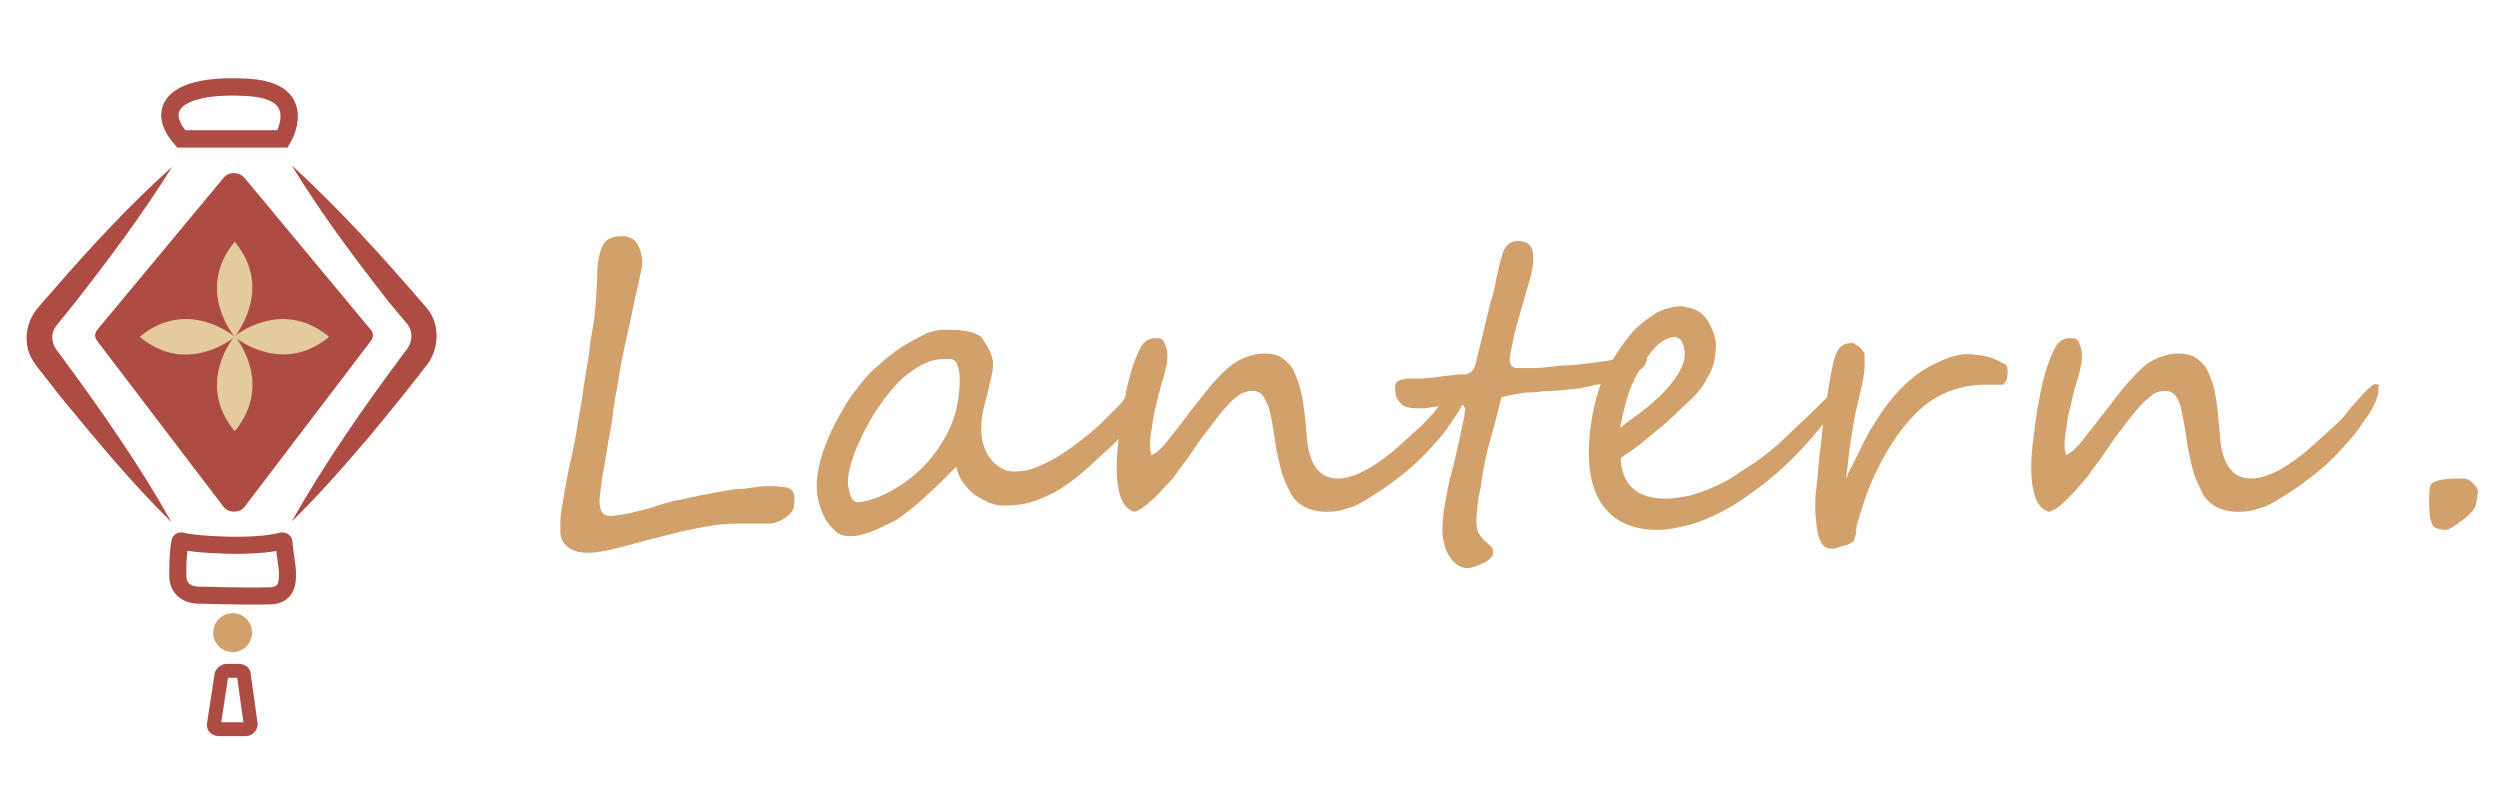 <?xml version="1.0" encoding="utf-8"?>
<!-- Generator: Adobe Illustrator 26.5.0, SVG Export Plug-In . SVG Version: 6.00 Build 0)  -->
<svg version="1.1" id="Layer_1" xmlns="http://www.w3.org/2000/svg" xmlns:xlink="http://www.w3.org/1999/xlink" x="0px" y="0px"
	 viewBox="0 0 360 116.4" style="enable-background:new 0 0 360 116.4;" xml:space="preserve">
<style type="text/css">
	.st0{fill:none;stroke:#AD4C42;stroke-width:2.5;stroke-miterlimit:10;}
	.st1{fill:none;stroke:#AD4C42;stroke-width:2.459;stroke-miterlimit:10;}
	.st2{fill:none;stroke:#AD4C42;stroke-width:2;stroke-miterlimit:10;}
	.st3{fill:#D2A06A;}
	.st4{fill:#AD4C42;}
	.st5{fill:#E3CB9D;}
</style>
<path class="st0" d="M26.1,20h14.6c0,0,4.1-6.8-4.8-7.4C25.2,11.9,22.2,15.6,26.1,20z"/>
<path class="st1" d="M26.1,77.9c1.6,0.5,10.5,1.1,14.5,0c0.1,0,0.3,0,0.3,0.2c0.1,2.8,1.9,7.6-2,7.7c-4,0.1-10-0.1-10-0.1
	s-3.4,0.3-3.3-3c0-2.8,0.2-4.1,0.3-4.6C25.9,77.9,26,77.9,26.1,77.9z"/>
<path class="st2" d="M32.6,96.6h1.8c0.4,0,0.7,0.2,0.7,0.5l1,7.2c0,0.3-0.3,0.7-0.7,0.7h-3.9c-0.4,0-0.8-0.3-0.7-0.7l1.1-7.2
	C32,96.9,32.3,96.6,32.6,96.6z"/>
<ellipse class="st3" cx="33.5" cy="91.1" rx="2.8" ry="2.8"/>
<g>
	<path class="st3" d="M114,73.7c-0.4,0.5-0.9,0.9-1.5,1.2s-1.2,0.5-1.6,0.5c-0.3,0-0.6,0-1,0s-0.8,0-1.3,0c-0.4,0-0.9,0-1.3,0
		s-0.8,0-1,0c-1.3,0-2.6,0.1-3.9,0.3s-2.7,0.5-4.1,0.8s-2.7,0.7-4,1s-2.6,0.7-3.8,1c-1.2,0.3-2.3,0.6-3.3,0.8
		c-1,0.2-1.9,0.3-2.6,0.3c-1.2,0-2.1-0.3-2.8-0.8s-1-1.2-1.1-1.9c0-0.5,0-1,0-1.7s0.1-1.4,0.2-2.1s0.3-1.6,0.4-2.4
		c0.2-0.9,0.3-1.7,0.5-2.6c0.1-0.6,0.3-1.4,0.5-2.3s0.4-1.9,0.6-3c0.2-1,0.3-2,0.5-3s0.3-1.8,0.4-2.4c0.2-1.4,0.4-2.7,0.6-3.9
		s0.4-2.3,0.5-3.3s0.3-2.1,0.5-3.2s0.3-2.3,0.4-3.7c0.1-1.5,0.2-2.8,0.2-4s0.2-2.1,0.4-2.9c0.2-0.8,0.5-1.4,1-1.8
		c0.5-0.4,1.2-0.6,2.1-0.6c0.6,0,1,0.1,1.4,0.3s0.7,0.5,0.9,0.9c0.2,0.3,0.4,0.8,0.5,1.2c0.1,0.5,0.2,0.9,0.2,1.4
		c0,0.1,0,0.6-0.2,1.3s-0.3,1.7-0.6,2.8s-0.5,2.3-0.8,3.7s-0.6,2.7-0.9,4.1c-0.3,1.4-0.6,2.8-0.8,4.1s-0.4,2.5-0.6,3.4
		c-0.1,0.9-0.3,1.8-0.4,2.8s-0.3,2-0.5,3s-0.3,2-0.5,3s-0.3,1.9-0.5,2.8c-0.1,0.9-0.2,1.7-0.3,2.4s-0.1,1.3,0,1.7
		c0,0.3,0.2,0.7,0.4,1c0.3,0.3,0.6,0.4,1,0.4c0.5,0,1.1-0.1,1.8-0.2s1.5-0.3,2.3-0.5s1.7-0.4,2.5-0.7s1.7-0.5,2.4-0.7
		c0.2-0.1,0.5-0.1,1-0.2s1.1-0.2,1.7-0.4c0.7-0.1,1.4-0.3,2.1-0.4s1.4-0.3,2.1-0.4s1.2-0.2,1.8-0.3s0.9-0.1,1.1-0.1
		c0.3,0,0.6,0,1.1-0.1s1-0.1,1.6-0.2s1.2-0.1,1.9-0.1c0.7,0,1.4,0.1,2.1,0.2c0.3,0.1,0.6,0.2,0.8,0.5s0.3,0.6,0.3,0.9s0,0.7-0.1,1.1
		C114.4,73.1,114.2,73.4,114,73.7z"/>
	<path class="st3" d="M164.5,57.1c0,0.2,0,0.5-0.1,0.8s-0.1,0.7-0.2,1c-0.1,0.3-0.2,0.7-0.4,1c-0.1,0.3-0.3,0.5-0.4,0.7
		c-0.1,0.2-0.3,0.4-0.5,0.6c-0.2,0.3-0.5,0.6-0.8,0.9s-0.6,0.7-0.9,1c-0.3,0.3-0.7,0.7-1,1c-1.2,1.1-2.4,2.2-3.6,3.3s-2.4,2-3.6,2.8
		c-1.2,0.8-2.5,1.4-3.9,1.9s-2.8,0.7-4.4,0.7c-0.7,0-1.5-0.1-2.2-0.4s-1.4-0.7-2.1-1.1c-0.6-0.5-1.2-1.1-1.7-1.8
		c-0.5-0.7-0.8-1.4-1-2.3c-0.6,0.6-1.2,1.2-1.8,1.8s-1.3,1.3-2,1.9c-0.7,0.7-1.4,1.3-2.1,1.9s-1.5,1.2-2.2,1.7
		c-0.4,0.3-0.9,0.6-1.6,0.9c-0.6,0.3-1.2,0.6-1.9,0.9c-0.7,0.3-1.3,0.5-2,0.7s-1.3,0.2-1.8,0.2c-0.8,0-1.5-0.2-2.1-0.8
		s-1.1-1.1-1.4-1.8c-0.4-0.7-0.7-1.5-0.9-2.3s-0.3-1.6-0.3-2.2c0-1.3,0.2-2.6,0.6-4s0.9-2.7,1.5-4s1.3-2.5,2-3.7s1.5-2.2,2.2-3.1
		c0.8-1,1.6-1.9,2.7-2.8c1-0.9,2.1-1.8,3.2-2.5s2.2-1.3,3.2-1.8s2-0.7,2.8-0.7c0.4,0,0.9,0,1.3,0s0.9,0,1.4,0.1s0.9,0.1,1.3,0.2
		c0.4,0.1,0.8,0.3,1.2,0.5c0.2,0.1,0.4,0.3,0.6,0.7c0.2,0.3,0.5,0.7,0.7,1.1c0.2,0.4,0.4,0.8,0.5,1.2s0.2,0.7,0.2,1
		c0,0.7-0.1,1.5-0.4,2.6c-0.3,1.4-0.6,2.6-0.9,3.7c-0.3,1.1-0.4,2.3-0.4,3.4c0,0.7,0.1,1.3,0.3,2c0.2,0.7,0.5,1.3,0.9,1.9
		s0.9,1,1.5,1.4s1.2,0.6,2,0.6c1.2,0,2.4-0.2,3.7-0.8s2.5-1.2,3.8-2.1s2.6-1.9,3.9-3s2.5-2.4,3.8-3.7c0.1-0.1,0.3-0.3,0.5-0.6
		s0.5-0.6,0.8-0.9s0.5-0.5,0.8-0.8s0.4-0.3,0.6-0.3C164.3,55.8,164.5,56.3,164.5,57.1z M138.2,54.6c0-0.3,0-0.8-0.1-1.2
		s-0.2-0.9-0.4-1.2s-0.5-0.5-0.8-0.5s-0.6,0-0.9,0c-0.7,0-1.4,0.1-2,0.3s-1.3,0.5-1.9,0.9s-1.2,0.8-1.8,1.3s-1.1,1-1.6,1.6
		c-0.4,0.5-0.9,1-1.4,1.7s-1,1.4-1.5,2.2s-0.9,1.6-1.4,2.5c-0.4,0.9-0.8,1.7-1.2,2.6c-0.3,0.9-0.6,1.7-0.8,2.5
		c-0.2,0.8-0.3,1.5-0.3,2.2c0,0.2,0,0.5,0.1,0.8s0.1,0.6,0.2,0.9s0.3,0.6,0.4,0.8c0.2,0.2,0.4,0.3,0.7,0.3c0.9,0,2-0.3,3.4-0.9
		c1.8-0.8,3.5-1.9,5-3.2s2.8-2.9,3.9-4.7C137.5,60.7,138.2,57.8,138.2,54.6z"/>
	<path class="st3" d="M211.2,56.1c0,0.4-0.1,0.8-0.2,1.1s-0.3,0.8-0.5,1.2s-0.4,0.8-0.6,1.1s-0.5,0.7-0.7,1c-0.6,0.9-1.2,1.8-2,2.7
		s-1.6,1.8-2.5,2.7c-0.9,0.9-1.8,1.7-2.7,2.4s-1.8,1.4-2.7,2c-0.7,0.5-1.4,0.9-2,1.3s-1.3,0.8-1.9,1.1c-0.6,0.3-1.3,0.5-2,0.7
		s-1.5,0.3-2.3,0.3c-1.6,0-3-0.4-4-1.2c-0.5-0.4-1-0.9-1.3-1.6c-0.4-0.7-0.7-1.4-1-2.2c-0.3-0.8-0.5-1.7-0.7-2.6s-0.4-1.8-0.5-2.7
		c-0.2-1.1-0.3-2.1-0.5-3s-0.3-1.6-0.6-2.2s-0.5-1.1-0.8-1.4s-0.7-0.5-1.1-0.5c-0.4,0-0.7,0-1.1,0.1c-0.3,0.1-0.7,0.2-1.1,0.5
		s-0.8,0.6-1.2,1s-0.9,1-1.5,1.7s-1.2,1.6-2,2.6s-1.6,2.2-2.6,3.7c-0.5,0.7-1.1,1.4-1.7,2.3s-1.4,1.6-2.1,2.4
		c-0.7,0.8-1.4,1.4-2.1,2s-1.3,0.9-1.8,1.1c-1.7-0.4-2.6-2.5-2.6-6.5c0-1,0.1-2.6,0.4-4.8c0.1-1,0.3-2,0.4-3c0.2-1,0.4-2.1,0.6-3.2
		c0.2-1,0.5-2.1,0.8-3.1s0.7-1.9,1.1-2.8c0.2-0.4,0.4-0.7,0.6-0.9s0.4-0.4,0.7-0.5c0.2-0.1,0.5-0.2,0.7-0.2s0.5,0,0.8,0
		s0.6,0.2,0.8,0.7c0.2,0.4,0.4,1,0.4,1.8c0,0.5,0,0.9-0.1,1.3c-0.1,0.4-0.2,0.8-0.3,1.3s-0.3,0.9-0.4,1.4c-0.2,0.5-0.3,1.1-0.5,1.7
		c-0.1,0.5-0.2,1.1-0.4,1.8s-0.3,1.3-0.4,2s-0.2,1.3-0.3,2s-0.1,1.2-0.1,1.7c0,0.3,0.1,0.7,0.2,1.1c0.6-0.1,1.5-0.9,2.7-2.5
		c0.6-0.8,1.4-1.7,2.1-2.7s1.6-2,2.5-3.2c0.7-0.9,1.3-1.7,2-2.4c0.7-0.8,1.3-1.4,2.1-2c0.7-0.6,1.5-1,2.3-1.3s1.7-0.5,2.6-0.5
		c1,0,1.9,0.2,2.6,0.7s1.2,1,1.6,1.8c0.4,0.8,0.7,1.7,1,2.8s0.4,2.3,0.6,3.6c0.1,1.1,0.2,2.2,0.3,3.3c0.1,1.1,0.3,2.1,0.6,2.9
		c0.3,0.9,0.8,1.6,1.4,2.1s1.4,0.8,2.5,0.8c0.9,0,1.7-0.2,2.7-0.6c0.9-0.4,1.9-0.9,2.9-1.6s2.1-1.5,3.2-2.5c1.1-1,2.2-2,3.4-3.1
		c0.4-0.4,0.9-1,1.5-1.6c0.5-0.7,1.1-1.3,1.6-1.9c0.5-0.6,1-1.1,1.5-1.6c0.4-0.4,0.8-0.7,1.1-0.7c0.1,0,0.3,0.1,0.6,0.2
		C211.1,55.6,211.2,55.8,211.2,56.1z"/>
	<path class="st3" d="M237.2,51.2c0,0.7-0.2,1.3-0.6,1.7s-0.9,0.7-1.4,1c-0.6,0.3-1.4,0.6-2.2,0.8s-1.6,0.5-2.4,0.6
		s-1.7,0.3-2.5,0.5s-1.6,0.2-2.4,0.3c-0.8,0.1-1.7,0.2-2.6,0.2s-1.8,0.2-2.7,0.2s-1.7,0.2-2.4,0.3s-1.3,0.3-1.8,0.4
		c-0.4,1.8-0.9,3.5-1.3,5.1c-0.5,1.6-0.9,3.2-1.2,4.9c-0.1,0.4-0.2,0.9-0.3,1.7s-0.2,1.5-0.4,2.3s-0.2,1.6-0.3,2.3
		c-0.1,0.7-0.1,1.2-0.1,1.6c0,0.8,0.1,1.4,0.4,1.8c0.3,0.4,0.5,0.7,0.8,1c0.3,0.2,0.6,0.5,0.8,0.7c0.3,0.2,0.4,0.5,0.4,1
		c0,0.3-0.1,0.5-0.4,0.8s-0.6,0.5-1,0.7s-0.8,0.3-1.2,0.5c-0.4,0.1-0.8,0.2-1.1,0.2c-0.6,0-1.1-0.2-1.5-0.5s-0.8-0.7-1.1-1.2
		s-0.6-1.1-0.7-1.7c-0.2-0.7-0.3-1.3-0.3-2c0-0.9,0.1-1.9,0.2-2.9c0.2-1,0.4-2.1,0.6-3.2s0.5-2.2,0.8-3.3c0.3-1.1,0.5-2.3,0.8-3.4
		c0.1-0.5,0.2-1,0.3-1.5s0.2-1,0.3-1.4s0.2-0.8,0.2-1.1s0.1-0.5,0.1-0.5c0-0.3-0.1-0.6-0.3-0.7c-0.2-0.2-0.5-0.2-0.8-0.2
		c-0.2,0-0.6,0-1.1,0.1s-1,0.1-1.5,0.2s-1,0.1-1.5,0.2s-0.8,0.1-1,0.1c-0.7,0-1.3,0-1.8-0.1s-0.9-0.2-1.2-0.5s-0.5-0.6-0.7-1
		s-0.2-1-0.2-1.6c0-0.3,0.1-0.5,0.4-0.7s0.6-0.3,0.9-0.3c0.4-0.1,0.8-0.1,1.2-0.1s0.8,0,1.1,0s0.7,0,1.3-0.1c0.6,0,1.2-0.1,1.8-0.2
		s1.2-0.1,1.8-0.2s1-0.1,1.3-0.1c0.1,0,0.3,0,0.4,0c0.2,0,0.3-0.1,0.5-0.2s0.3-0.2,0.5-0.4c0.1-0.2,0.3-0.5,0.4-0.9
		c0.1-0.6,0.3-1.3,0.5-2.1s0.4-1.7,0.6-2.5s0.4-1.7,0.6-2.5s0.4-1.5,0.5-2c0.2-0.5,0.3-1.1,0.5-1.8s0.2-1.3,0.4-1.9s0.2-1.2,0.4-1.8
		s0.3-1.1,0.5-1.6c0.4-1,1.1-1.5,2.1-1.5c1.5,0,2.2,0.8,2.2,2.4c0,1-0.2,2.2-0.6,3.5c-0.9,3-1.6,5.5-2.1,7.4
		c-0.4,1.9-0.7,3.2-0.7,3.9s0.4,1.1,1.1,1.1c0.9,0,1.7,0,2.5,0s1.6-0.1,2.4-0.2c0.8-0.1,1.6-0.2,2.5-0.2s1.9-0.2,3-0.3
		c0.8-0.1,1.5-0.2,2.3-0.3c0.7-0.1,1.4-0.3,2-0.4s1.1-0.2,1.6-0.4c0.5-0.1,0.9-0.2,1.2-0.2c0.2,0,0.4,0,0.6-0.1s0.4,0,0.5,0
		s0.3,0.1,0.4,0.2C237.2,50.7,237.2,50.9,237.2,51.2z"/>
	<path class="st3" d="M265.1,56.8c0,0.3-0.2,0.8-0.6,1.6c-1,1.5-2.2,3-3.4,4.4c-1.2,1.4-2.6,2.9-4,4.2s-2.9,2.6-4.5,3.7
		c-1.6,1.2-3.1,2.2-4.7,3c-1.6,0.8-3.1,1.5-4.7,1.9c-1.6,0.4-3.1,0.7-4.5,0.7c-3.1,0-5.6-0.9-7.3-2.8c-1.7-1.8-2.6-4.6-2.6-8.3
		c0-3.1,0.5-6.1,1.4-9c1-2.9,2.6-5.7,4.9-8.4c0.4-0.5,0.9-0.9,1.5-1.4c0.5-0.4,1.1-0.8,1.7-1.2s1.2-0.6,1.9-0.8s1.3-0.3,1.9-0.3
		c0.2,0,0.4,0,0.6,0.1s0.6,0.1,0.9,0.2c0.3,0.1,0.6,0.2,0.9,0.4s0.5,0.3,0.7,0.5c0.6,0.6,1,1.3,1.3,2s0.5,1.4,0.6,2.2
		c0,0.9-0.1,1.8-0.3,2.7s-0.7,1.8-1.2,2.7s-1.3,1.9-2.3,2.8s-2.1,2-3.4,3.2c-0.9,0.7-1.8,1.5-2.8,2.3c-1,0.9-2.3,1.8-3.7,2.7
		c0,1.9,0.6,3.4,1.7,4.4c1.1,1,2.7,1.5,4.7,1.5c1.1,0,2.3-0.2,3.4-0.4c1.1-0.3,2.3-0.7,3.4-1.2c1.1-0.5,2.2-1,3.2-1.7s2-1.3,2.9-1.9
		c1.7-1.2,3.2-2.4,4.5-3.7c1.3-1.3,2.7-2.5,4-3.8l1.6-1.6c1-0.8,1.7-1.3,2.1-1.3C265,56.2,265.1,56.4,265.1,56.8z M242.6,50.9
		c0-0.3-0.1-0.6-0.1-0.9c-0.1-0.3-0.2-0.5-0.3-0.8c-0.1-0.2-0.3-0.4-0.5-0.5s-0.4-0.2-0.6-0.2c-1,0.1-2.1,0.7-3.1,1.9
		s-2,2.8-2.9,4.8c-0.2,0.4-0.4,0.9-0.6,1.5s-0.3,1.1-0.5,1.7c-0.1,0.6-0.3,1.1-0.4,1.7c-0.1,0.5-0.2,1-0.3,1.5c1-0.8,2-1.5,2.8-2.1
		s1.7-1.3,2.4-2c0.5-0.4,1-0.9,1.4-1.4c0.5-0.5,0.9-1,1.3-1.6c0.4-0.5,0.7-1.1,1-1.7S242.6,51.5,242.6,50.9z"/>
	<path class="st3" d="M289.1,53.3c0,0.1,0,0.3,0,0.5s-0.1,0.5-0.1,0.7s-0.2,0.4-0.3,0.6s-0.2,0.3-0.4,0.3c-0.1,0-0.3,0-0.6,0
		c-0.3,0-0.6,0-0.9,0s-0.6,0-0.9,0s-0.5,0-0.6,0c-3.8,0.2-6.9,1.6-9.4,4.1s-4.6,5.8-6.4,9.9c-0.3,0.8-0.7,1.7-1,2.6
		s-0.6,1.9-0.9,2.9c-0.2,0.6-0.3,1-0.3,1.5s-0.2,0.9-0.3,1.3c0,0.2-0.2,0.3-0.5,0.5s-0.6,0.3-1,0.4s-0.7,0.2-1,0.3
		c-0.3,0.1-0.6,0.1-0.7,0.1c-1.4,0.1-2.1-1.3-2.3-4.2c-0.1-0.8-0.1-1.5-0.1-2.1s0-1.3,0.1-1.9s0.1-1.2,0.2-1.9s0.1-1.4,0.2-2.2
		c0.1-1,0.2-2.2,0.4-3.5c0.1-1.3,0.3-2.7,0.5-4c0.2-1.4,0.4-2.7,0.6-3.9s0.4-2.2,0.6-3.1c0.2-0.9,0.5-1.6,0.9-2.1s1-0.7,1.7-0.7
		c0.2,0,0.4,0,0.6,0.2s0.4,0.2,0.6,0.4s0.3,0.4,0.5,0.6s0.2,0.4,0.2,0.5c0,0.5,0,1,0,1.6s-0.1,1.2-0.2,1.8s-0.2,1.2-0.4,1.9
		c-0.1,0.6-0.3,1.2-0.4,1.8c-0.3,1.1-0.5,2.1-0.6,2.9s-0.3,1.6-0.4,2.3s-0.2,1.6-0.3,2.4c-0.1,0.9-0.2,1.9-0.4,3.2
		c0.3-0.8,0.6-1.4,0.9-1.9c0.2-0.5,0.5-1,0.7-1.4s0.4-0.8,0.5-1.1c0.2-0.3,0.4-0.7,0.5-1c0.2-0.3,0.4-0.7,0.6-1.1
		c0.2-0.4,0.5-0.9,0.9-1.5c1.4-2.3,2.9-4.2,4.4-5.6c1.6-1.5,3.1-2.5,4.5-3.1c1.6-0.8,3-1.2,4.1-1.3c0.5,0,1.1,0,1.8,0.1
		s1.4,0.2,2,0.4s1.2,0.5,1.7,0.8C288.9,52.4,289.1,52.8,289.1,53.3z"/>
	<path class="st3" d="M342.5,56.1c0,0.4-0.1,0.8-0.2,1.1c-0.1,0.4-0.3,0.8-0.5,1.2s-0.4,0.8-0.6,1.1c-0.2,0.4-0.5,0.7-0.7,1
		c-0.6,0.9-1.2,1.8-2,2.7s-1.6,1.8-2.5,2.7c-0.9,0.9-1.8,1.7-2.7,2.4s-1.8,1.4-2.7,2c-0.7,0.5-1.4,0.9-2,1.3s-1.3,0.8-1.9,1.1
		c-0.6,0.3-1.3,0.5-2,0.7s-1.5,0.3-2.3,0.3c-1.6,0-3-0.4-4-1.2c-0.5-0.4-1-0.9-1.3-1.6s-0.7-1.4-1-2.2c-0.3-0.8-0.5-1.7-0.7-2.6
		s-0.4-1.8-0.5-2.7c-0.2-1.1-0.3-2.1-0.5-3s-0.3-1.6-0.5-2.2c-0.2-0.6-0.5-1.1-0.8-1.4s-0.7-0.5-1.1-0.5s-0.7,0-1.1,0.1
		s-0.7,0.2-1,0.5s-0.8,0.6-1.2,1c-0.4,0.4-0.9,1-1.5,1.7s-1.2,1.6-2,2.6s-1.6,2.2-2.6,3.7c-0.5,0.7-1.1,1.4-1.7,2.3s-1.4,1.6-2,2.4
		c-0.7,0.8-1.4,1.4-2,2s-1.3,0.9-1.8,1.1c-1.7-0.4-2.6-2.5-2.6-6.5c0-1,0.1-2.6,0.4-4.8c0.1-1,0.3-2,0.4-3c0.2-1,0.4-2.1,0.6-3.2
		s0.5-2.1,0.8-3.1s0.7-1.9,1.1-2.8c0.2-0.4,0.4-0.7,0.6-0.9s0.4-0.4,0.7-0.5c0.2-0.1,0.5-0.2,0.7-0.2s0.5,0,0.8,0s0.6,0.2,0.8,0.7
		c0.2,0.4,0.4,1,0.4,1.8c0,0.5,0,0.9-0.1,1.3c-0.1,0.4-0.2,0.8-0.3,1.3c-0.1,0.4-0.3,0.9-0.4,1.4c-0.2,0.5-0.3,1.1-0.5,1.7
		c-0.1,0.5-0.2,1.1-0.4,1.8s-0.3,1.3-0.4,2s-0.2,1.3-0.3,2s-0.1,1.2-0.1,1.7c0,0.3,0.1,0.7,0.2,1.1c0.5-0.1,1.5-0.9,2.7-2.5
		c0.6-0.8,1.4-1.7,2.1-2.7c0.8-1,1.6-2,2.5-3.2c0.7-0.9,1.3-1.7,2-2.4c0.7-0.8,1.3-1.4,2-2s1.5-1,2.3-1.3s1.7-0.5,2.6-0.5
		c1,0,1.9,0.2,2.6,0.7s1.2,1,1.6,1.8s0.7,1.7,1,2.8c0.2,1.1,0.4,2.3,0.5,3.6c0.1,1.1,0.2,2.2,0.3,3.3c0.1,1.1,0.3,2.1,0.6,2.9
		s0.8,1.6,1.4,2.1s1.4,0.8,2.5,0.8c0.9,0,1.7-0.2,2.7-0.6s1.9-0.9,2.9-1.6s2.1-1.5,3.2-2.5s2.2-2,3.4-3.1c0.5-0.4,1-1,1.5-1.6
		c0.5-0.7,1.1-1.3,1.6-1.9s1-1.1,1.5-1.6c0.5-0.4,0.8-0.7,1.1-0.7c0.1,0,0.3,0.1,0.6,0.2C342.4,55.6,342.5,55.8,342.5,56.1z"/>
	<path class="st3" d="M356.8,70.9c0,0.4-0.1,1-0.3,1.9c-0.1,0.4-0.7,1.2-1.9,2.1c-1.2,0.9-2,1.4-2.4,1.4c-0.5,0-1-0.1-1.3-0.2
		s-0.6-0.3-0.7-0.7s-0.3-0.7-0.3-1.1s-0.1-1-0.1-1.7c0-1.1,0-1.9,0.1-2.4c0.1-0.9,1.5-1.3,4.2-1.3h0.6c0.6,0,1.1,0.3,1.7,1
		C356.7,70.2,356.8,70.5,356.8,70.9z"/>
</g>
<path class="st4" d="M53.4,49.1L35.2,73c-0.7,0.9-2.3,0.9-3,0L14,49.1c-0.4-0.5-0.4-1.1,0-1.6l18.2-21.9c0.7-0.9,2.2-0.9,3,0
	l18.2,21.9C53.8,47.9,53.8,48.6,53.4,49.1z"/>
<g>
	<path class="st4" d="M24.7,75.2c-5.8-5.7-10.9-11.9-16-18.1l-2.5-3.2c-1-1.2-2.1-2.6-2.3-4.2c-0.3-1.9,0.3-3.8,1.4-5.2L8,41.4
		c5.3-6.1,10.8-12,16.8-17.4c-4.3,6.9-9.1,13.3-14.1,19.7l-2.5,3.1c-0.6,0.7-0.8,1.5-0.6,2.3c0.1,1,1,1.8,1.6,2.7
		C14.7,59.3,20.1,67,24.7,75.2L24.7,75.2z"/>
</g>
<g>
	<path class="st4" d="M42,23.8c7,6.4,13.3,13.4,19.4,20.5c2.1,2.4,1.9,6.3-0.3,8.7l-0.6,0.8c-2.4,3.1-5.1,6.4-7.6,9.4
		c-3.5,4.1-7,8.1-10.9,11.9c4.8-8.5,10.4-16.5,16.2-24.3c1.1-1.2,1.5-2.8,0.4-4.2L56,43.5C51,37.1,46.2,30.7,42,23.8L42,23.8z"/>
</g>
<g>
	<path class="st5" d="M33.8,34.8L33.8,34.8L33.8,34.8L33.8,34.8L33.8,34.8c-5.7,6.9-0.1,13.6,0,13.7l0,0l0,0l0,0l0,0
		C33.8,48.4,39.5,41.7,33.8,34.8z"/>
	<path class="st5" d="M20.1,48.5L20.1,48.5L20.1,48.5L20.1,48.5L20.1,48.5c6.9,5.7,13.6,0.1,13.7,0l0,0l0,0l0,0l0,0
		C33.7,48.4,27,42.8,20.1,48.5z"/>
	<path class="st5" d="M33.8,62.1L33.8,62.1L33.8,62.1L33.8,62.1L33.8,62.1c5.7-6.9,0.1-13.6,0-13.7l0,0l0,0l0,0l0,0
		C33.7,48.5,28.1,55.2,33.8,62.1z"/>
	<path class="st5" d="M47.4,48.5C47.5,48.5,47.5,48.5,47.4,48.5C47.5,48.5,47.5,48.5,47.4,48.5C47.5,48.5,47.5,48.5,47.4,48.5
		C47.5,48.5,47.5,48.5,47.4,48.5c-6.9-5.7-13.6-0.1-13.7,0l0,0l0,0l0,0l0,0C33.8,48.5,40.5,54.2,47.4,48.5z"/>
</g>
</svg>
